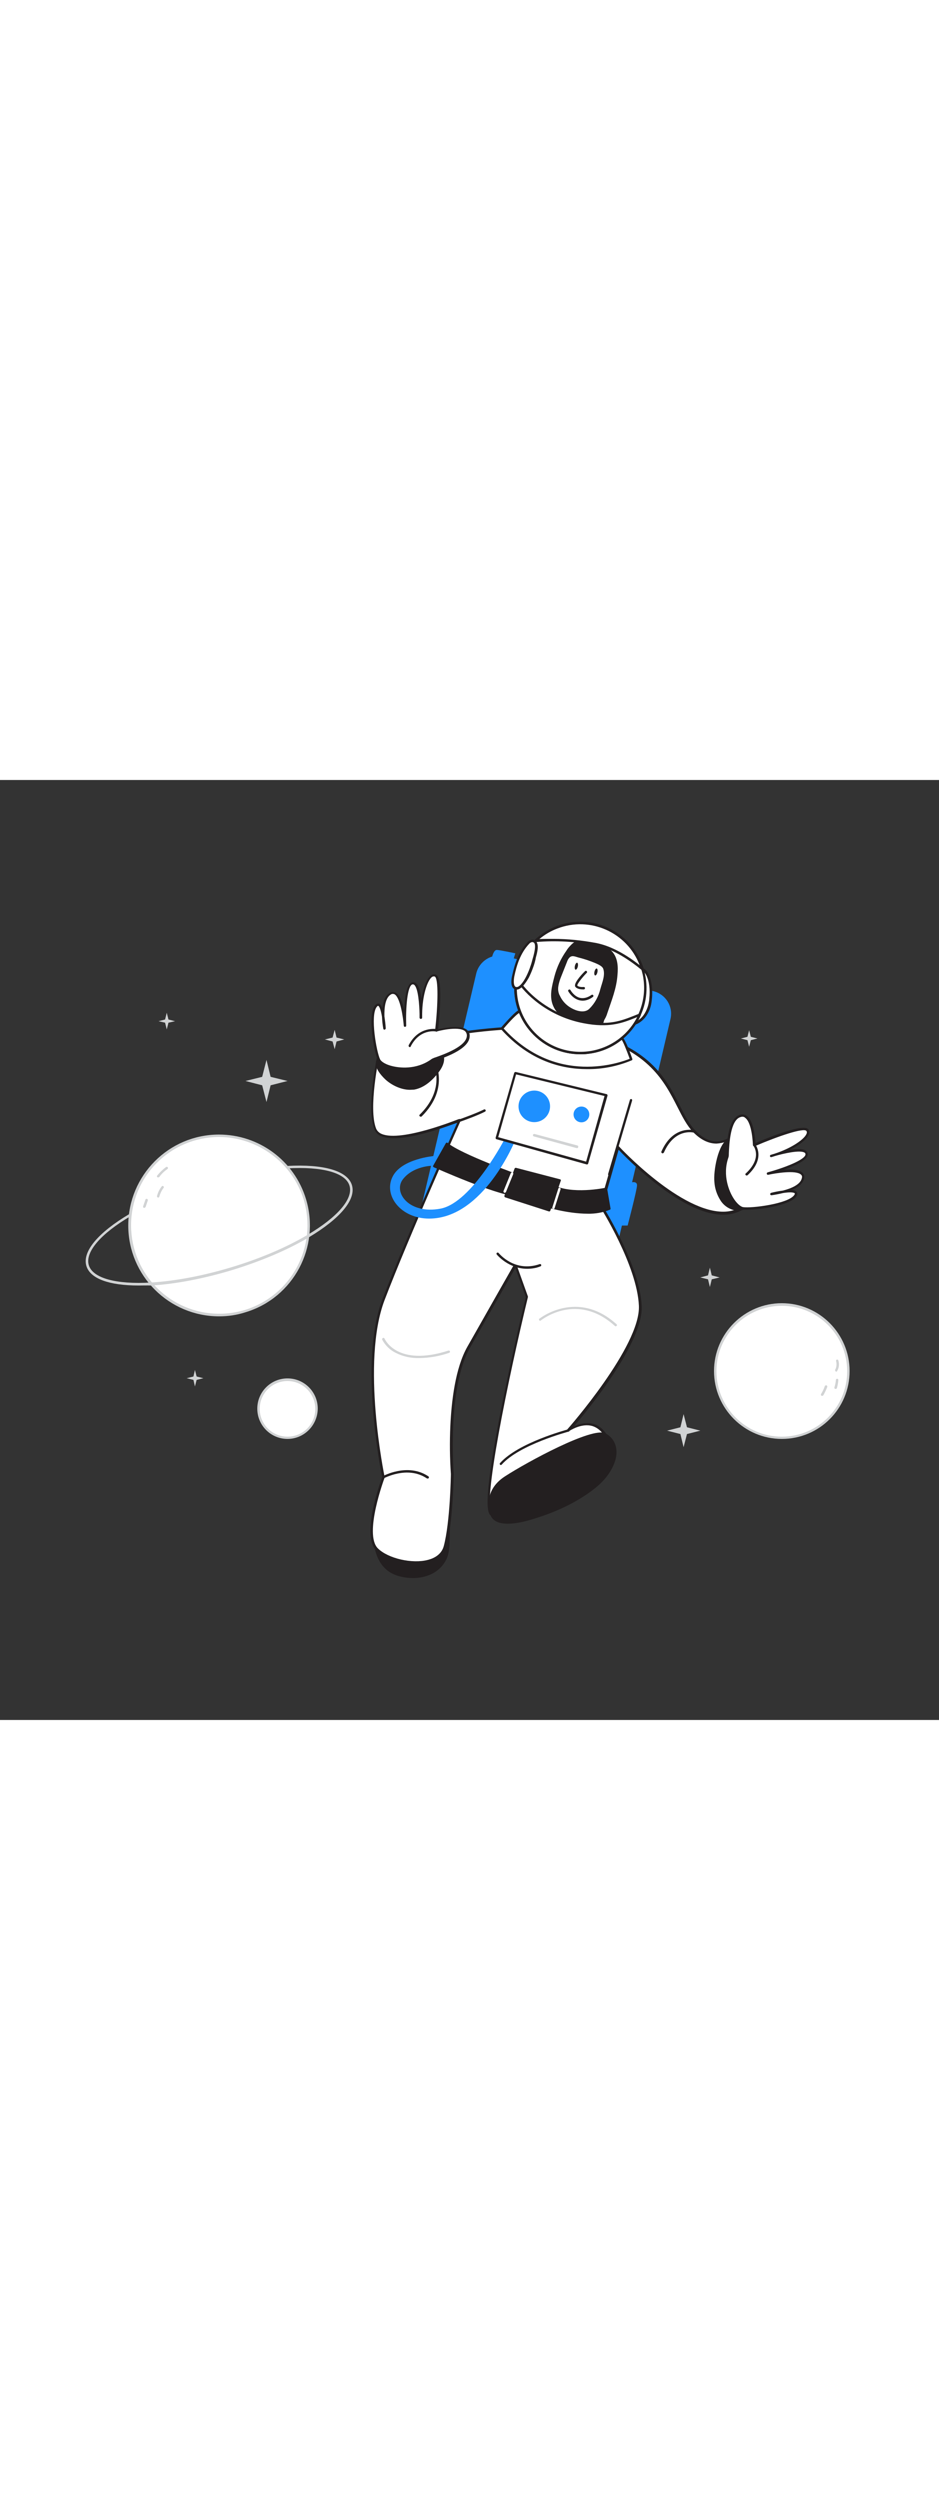 <svg version="1.1" id="Layer_1" xmlns="http://www.w3.org/2000/svg" xmlns:xlink="http://www.w3.org/1999/xlink" x="0px" y="0px" viewBox="0 0 500 500" style="width: 188px;" xml:space="preserve" data-imageid="astronaut-63" imageName="Astronaut" class="illustrations_image">
<rect x="0" y="0" width="500" height="500" fill="#333333" stroke="none"/>
<style type="text/css">
	.st0_astronaut-63{fill:#231F20;}
	.st1_astronaut-63{fill:#68E1FD;}
	.st2_astronaut-63{fill:#FFFFFF;}
	.st3_astronaut-63{fill:#D1D3D4;}
	.st4_astronaut-63{fill:none;}
</style>
<g id="Astronaut_astronaut-63">
	<path class="st0_astronaut-63" d="M200.4,386.7l-0.2,0.4c-1.6,4-1.7,9.1-1.3,13.4c0.9,10.4,3.4,20.2,14.9,22.7c4.8,1.1,9.7,0.9,14.3-0.8&#10;&#9;&#9;c4.6-1.7,8.2-5.4,9.8-10.1c0.6-2.3,0.9-4.6,0.9-7c0.2-5.8,0.2-11.6,0-17.4c0.1-1.7-0.2-3.4-0.8-5c-1.1-2.7-3.9-4.5-6.8-5.1&#10;&#9;&#9;c-2.9-0.5-5.9-0.4-8.8,0.3c-5,0.9-9.9,2.1-14.6,3.8C204.8,382.9,201.8,383.8,200.4,386.7z"/>
	<path class="st0_astronaut-63" d="M220,424.5c-2.1,0-4.2-0.2-6.3-0.7c-12.1-2.6-14.6-13.2-15.4-23.3c-0.5-5.8,0-10.2,1.3-13.7&#10;&#9;&#9;c0.1-0.1,0.1-0.3,0.2-0.4l0,0c1.4-3,4.4-4,7.3-5l0.4-0.1c4.8-1.7,9.7-2.9,14.7-3.8c3-0.7,6-0.7,9-0.2c3.2,0.5,5.9,2.6,7.3,5.5&#10;&#9;&#9;c0.6,1.7,0.9,3.4,0.9,5.2c0.2,5.8,0.2,11.6,0,17.4c0,2.4-0.3,4.8-0.9,7.1c-1.6,4.9-5.4,8.7-10.2,10.5&#10;&#9;&#9;C225.7,424,222.9,424.5,220,424.5z M201,387l-0.2,0.4c-1.3,3.2-1.7,7.5-1.2,13.1c0.9,10.1,3.2,19.7,14.4,22.1&#10;&#9;&#9;c4.6,1.1,9.5,0.9,14-0.8c4.4-1.6,7.9-5.2,9.4-9.7c0.6-2.2,0.9-4.5,0.8-6.8c0.2-5.7,0.1-11.6,0-17.3c0-1.6-0.2-3.2-0.8-4.7&#10;&#9;&#9;c-1.3-2.5-3.6-4.2-6.4-4.7c-2.8-0.4-5.7-0.4-8.5,0.3c-5,0.9-9.9,2.1-14.6,3.7l-0.4,0.1C204.8,383.6,202.2,384.5,201,387L201,387z"/>
	<path class="st1_astronaut-63 targetColor" d="M268.5,93.7l79.3,18.6c6.7,1.6,10.8,8.2,9.2,14.9l-28.6,121.5c-1.6,6.7-8.2,10.8-14.9,9.2l-79.3-18.6&#10;&#9;&#9;c-6.7-1.6-10.8-8.2-9.2-14.9l28.6-121.5C255.2,96.3,261.9,92.1,268.5,93.7z" style="fill: rgb(30, 144, 255);"/>
	<path class="st2_astronaut-63" d="M202.2,143.4c0,0-7,30.6-2.2,42.3s44.8-4.7,44.8-4.7s-27.6,61.7-40.5,95.5s0,94.5,0,94.5s-11.4,30.3-3.5,38.3&#10;&#9;&#9;s32.7,11.4,36.2-1.5s3.9-38.4,3.9-38.4s-3.7-45.6,8.7-67.5c12.4-21.9,24.9-43.8,24.9-43.8l6.1,17c0,0-27.1,111.8-18.6,115.8&#10;&#9;&#9;s69.2-19.8,62.7-37.8s-21.9-7-21.9-7s39.2-44.2,38.3-66.1S320,226.8,320,226.8l9-31.3c0,0,51.2,55.7,72.1,26.9l-9.5-33.8&#10;&#9;&#9;c0,0-9.9,10.9-21.9-1.5s-11.4-40.3-55.2-51.7S202.2,143.4,202.2,143.4z"/>
	<path class="st0_astronaut-63" d="M221.5,417c-7.9,0-16.9-2.9-21.3-7.3c-7.9-7.9,2.2-36,3.3-38.8c-0.8-3.8-12.4-62,0.1-94.7&#10;&#9;&#9;c11.7-30.5,35.6-84.4,39.9-94c-6.4,2.5-30.6,11.4-40.4,7.3c-1.7-0.6-3-1.9-3.7-3.5c-4.8-11.8,1.9-41.4,2.2-42.7&#10;&#9;&#9;c0-0.2,0.2-0.4,0.5-0.5c0.7-0.2,69.3-19.6,112.7-8.2c31.9,8.3,40.5,25.2,47.3,38.8c2.6,5.2,4.9,9.7,8.2,13.1&#10;&#9;&#9;c3.7,3.9,7.6,5.8,11.5,5.7c3.6-0.2,6.9-1.7,9.4-4.2c0.2-0.2,0.4-0.3,0.6-0.2c0.2,0.1,0.4,0.2,0.5,0.5l9.5,33.8c0,0.2,0,0.4-0.1,0.6&#10;&#9;&#9;c-3.4,5.1-9.1,8.2-15.2,8.5c-10.1,0.6-22.9-5.2-38.1-17.2c-6.7-5.3-13.1-11.1-19-17.3l-8.5,29.9c1.9,3,19.9,32.5,20.8,53.3&#10;&#9;&#9;c0.8,19-27.4,53.7-36,63.8c2.7-1.2,6.7-2.3,10.6-1.1s7,4.7,9,10.2c1.7,4.6-0.6,9.8-6.8,15.4c-15.5,14.1-50.3,26.2-56.8,23.2&#10;&#9;&#9;c-1.6-0.7-5.8-2.7,5.8-60.1c5.4-26.9,11.8-53.7,12.5-56.2l-5.6-15.5c-2.8,4.9-13.5,23.7-24.2,42.5c-12.2,21.5-8.6,66.7-8.6,67.1&#10;&#9;&#9;s-0.4,25.8-3.9,38.7c-1.1,4.1-4.3,7-9.2,8.3C226.1,416.8,223.8,417,221.5,417z M244.7,180.3c0.2,0,0.3,0.1,0.5,0.2&#10;&#9;&#9;c0.2,0.2,0.2,0.5,0.1,0.7c-0.3,0.6-27.7,62-40.5,95.4c-12.7,33.2-0.1,93.5,0,94.1c0,0.1,0,0.2,0,0.4c-0.1,0.3-11.2,30-3.6,37.6&#10;&#9;&#9;c5.4,5.4,18.4,8.4,26.8,6.1c3.1-0.8,7.1-2.8,8.3-7.3c3.4-12.7,3.8-38,3.8-38.3c-0.6-8.5-0.7-17-0.3-25.6c0.6-13,2.6-30.8,9.1-42.2&#10;&#9;&#9;c12.4-21.9,24.9-43.8,24.9-43.8c0.2-0.3,0.6-0.4,0.9-0.2c0.1,0.1,0.2,0.2,0.3,0.3l6.1,17c0,0.1,0,0.3,0,0.4&#10;&#9;&#9;c-10.4,43-24.8,112.3-19,115c5.5,2.6,39.6-8.6,55.3-23c5.7-5.2,7.9-9.9,6.4-14c-1.8-5.1-4.6-8.2-8.2-9.4&#10;&#9;&#9;c-6.1-1.9-12.6,2.7-12.7,2.7c-0.3,0.2-0.7,0.2-0.9-0.1s-0.2-0.7,0.1-0.9l0,0c0.4-0.4,39-44.3,38.1-65.7s-20.6-52.6-20.8-52.9&#10;&#9;&#9;c-0.1-0.2-0.1-0.3-0.1-0.5l9-31.3c0.1-0.2,0.2-0.4,0.5-0.5c0.2-0.1,0.5,0,0.6,0.2c0.3,0.4,33.6,36.2,56.9,34.9&#10;&#9;&#9;c5.6-0.3,10.8-3.1,14-7.7l-9.1-32.4c-2.6,2.4-6,3.7-9.6,3.9h-0.2c-4.2,0-8.4-2.1-12.3-6.1c-3.4-3.5-5.8-8.3-8.4-13.4&#10;&#9;&#9;c-6.8-13.3-15.2-29.9-46.5-38.1c-41.4-10.7-106.1,6.7-111.7,8.2c-0.8,3.6-6.5,30.8-2.2,41.5c0.6,1.3,1.7,2.3,3,2.8&#10;&#9;&#9;c10.5,4.4,40.6-7.8,40.9-7.9C244.5,180.4,244.6,180.3,244.7,180.3L244.7,180.3z"/>
	<path class="st0_astronaut-63" d="M381,213.8c0.3,3.3,1.3,6.5,3,9.3c1.8,2.8,4.7,4.7,8,5.2c3.3,0.4,6.6-1.3,8.1-4.3c0.5-1.2,0.7-2.5,0.8-3.8&#10;&#9;&#9;c0.6-6.7-0.3-13.4-2.5-19.7c-0.8-2.4-2-4.6-3.6-6.6C384.6,182.6,380.2,207.1,381,213.8z"/>
	<path class="st0_astronaut-63" d="M392.9,229.1c-0.3,0-0.7,0-1-0.1c-3.5-0.5-6.6-2.6-8.4-5.6c-1.8-2.9-2.9-6.2-3.1-9.6&#10;&#9;&#9;c-0.6-5.4,1.8-20.5,7.6-23.1c2.3-1,4.8-0.1,7.4,2.8c1.7,2,2.9,4.3,3.7,6.8c2.2,6.4,3.1,13.2,2.5,19.9c-0.1,1.4-0.4,2.7-0.9,4&#10;&#9;&#9;C399.3,227.3,396.2,229.1,392.9,229.1z M389.8,191.7c-0.4,0-0.9,0.1-1.3,0.3c-5,2.2-7.4,16.6-6.8,21.8l0,0c0.2,3.2,1.2,6.3,2.9,9&#10;&#9;&#9;c1.7,2.7,4.4,4.5,7.5,5c3.1,0.4,6.1-1.2,7.5-3.9c0.4-1.1,0.7-2.3,0.8-3.6c0.6-6.6-0.3-13.2-2.5-19.4c-0.7-2.3-1.9-4.5-3.4-6.4&#10;&#9;&#9;C392.7,192.6,391.2,191.7,389.8,191.7L389.8,191.7z"/>
	<path class="st0_astronaut-63" d="M220.4,164c5.1-0.8,9.3-4.5,12.4-8.6c1.5-2,2.9-4.4,3-6.9c0-3.4-2.2-6.3-5.4-7.3c-2.2-0.6-4.6-0.1-6.8,0.3&#10;&#9;&#9;c-6.4,1.3-13.4,1.9-19.4,4.7c-6.4,3-2.7,8.7,1.4,12.5C209.3,162.2,215.1,164.8,220.4,164z"/>
	<path class="st0_astronaut-63" d="M218.3,164.8c-5,0-10.1-2.7-13.2-5.6c-2.5-2.4-5.5-6-4.9-9.3c0.3-1.8,1.6-3.2,3.8-4.3c4.5-2.1,9.4-3,14.3-3.8&#10;&#9;&#9;c1.7-0.3,3.5-0.6,5.2-1c2.2-0.5,4.7-1,7.1-0.3c3.5,1,6,4.3,5.9,8c-0.1,2.9-1.7,5.4-3.2,7.3c-2.7,3.5-7.1,7.9-12.8,8.9l0,0&#10;&#9;&#9;C219.8,164.7,219.1,164.8,218.3,164.8z M220.3,164L220.3,164z M228.1,141.5c-1.5,0.1-3,0.3-4.4,0.6c-1.7,0.4-3.5,0.7-5.3,1&#10;&#9;&#9;c-4.7,0.8-9.6,1.6-13.9,3.7c-1.8,0.9-2.8,1.9-3,3.3c-0.5,2.9,2.6,6.3,4.5,8.1c3.3,3.2,9,6,14.2,5.1l0,0c5.4-0.9,9.5-5,12-8.4&#10;&#9;&#9;c1.3-1.7,2.8-4,2.9-6.5c0-3.1-2-5.8-4.9-6.6C229.5,141.6,228.8,141.5,228.1,141.5L228.1,141.5z"/>
	<path class="st2_astronaut-63" d="M230.5,148.9c0.9-0.7,18.9-5.5,18.9-12.9s-16.9-2.7-16.9-2.7s3.2-28.1-0.7-29.3s-7.7,10.7-7.5,22.5&#10;&#9;&#9;c0,0,0.2-19.2-4.5-18.4s-4,22.7-4,22.7s-1.5-20.4-7.7-17.2s-3.2,18.6-3.2,18.6s-1-16.7-4.7-11.9s-0.2,24.6,1.7,28.6&#10;&#9;&#9;S219.1,157.4,230.5,148.9z"/>
	<path class="st0_astronaut-63" d="M215.5,154.4c-2.2,0-4.3-0.2-6.4-0.7c-3.9-0.9-6.9-2.6-7.8-4.4c-2.1-4.2-5.7-24.2-1.7-29.3&#10;&#9;&#9;c0.9-1.1,1.7-1.2,2.2-1c0.7,0.2,1.3,1.1,1.8,2.3c0.4-3.5,1.5-6.8,4.1-8.1c0.9-0.5,2.1-0.5,3.1,0c2.1,1.2,3.5,5.1,4.4,8.9&#10;&#9;&#9;c0.3-6.5,1.3-14,4.5-14.5c0.7-0.1,1.4,0.1,1.9,0.6c1.5,1.2,2.3,4.6,2.8,8c1-5.8,2.8-10.6,5-12.2c0.7-0.6,1.7-0.8,2.6-0.5&#10;&#9;&#9;c4,1.2,2.1,21.5,1.3,29.1c2.9-0.7,11.6-2.5,15.2,0.2c1.1,0.8,1.7,2.1,1.6,3.4c0,6.6-12.2,11-17.4,12.8c-0.8,0.3-1.6,0.6-1.7,0.6&#10;&#9;&#9;C226.4,152.7,221,154.4,215.5,154.4z M201.4,120.1c-0.2,0-0.5,0.2-0.8,0.6c-3.6,4.5-0.1,24.1,1.8,27.9c0.6,1.2,2.9,2.8,6.9,3.7&#10;&#9;&#9;c2.7,0.6,12.2,2.3,20.7-4l0,0c0.6-0.3,1.3-0.6,2-0.8c4.5-1.6,16.6-5.9,16.6-11.6c0-0.9-0.4-1.8-1.1-2.4c-3.7-2.8-14.9,0.2-15,0.3&#10;&#9;&#9;c-0.4,0.1-0.7-0.1-0.8-0.5c0-0.1,0-0.2,0-0.2c1.5-13.2,1.9-28-0.3-28.6c-0.5-0.1-1,0-1.4,0.3c-2.5,1.9-5.1,10-5.2,19.5&#10;&#9;&#9;c0,1,0,1.8,0,2.1c0,0.4-0.3,0.7-0.7,0.7l0,0c-0.4,0-0.7-0.3-0.7-0.7c0-0.6,0-1.3,0-1.9c-0.1-4.9-0.7-13.7-2.8-15.5&#10;&#9;&#9;c-0.2-0.2-0.5-0.3-0.9-0.3c-2.9,0.5-3.7,13.2-3.4,22c0,0.4-0.3,0.6-0.7,0.6c-0.3,0-0.6-0.2-0.6-0.6c-0.3-4-1.8-14.9-4.9-16.7&#10;&#9;&#9;c-0.6-0.3-1.3-0.3-1.8,0c-3.2,1.7-3.7,7.2-3.6,11.7c0.3,2.1,0.6,4.2,0.7,6.4c0,0.3-0.2,0.6-0.6,0.7c-0.3,0.1-0.7-0.2-0.7-0.5&#10;&#9;&#9;c-0.4-2.1-0.6-4.2-0.7-6.3c-0.5-3.2-1.3-5.7-2.1-5.9L201.4,120.1z"/>
	<path class="st2_astronaut-63" d="M387.3,200.5c0.4-1.1-0.3-19.7,6.9-21.8s7.5,15.3,7.5,15.3s25.9-11.3,28.3-7.8s-8,10.5-19.4,13.7&#10;&#9;&#9;c0,0,18.3-5.8,18.9-1.1s-20.6,10.4-20.6,10.4s19.9-4.5,18.7,2.4s-16.9,8.5-16.9,8.5s16.2-3.9,12.8,1s-23.5,7.4-27.9,6.7&#10;&#9;&#9;S382.5,213.9,387.3,200.5z"/>
	<path class="st0_astronaut-63" d="M397.9,228.6c-0.8,0-1.6,0-2.4-0.1c-2-0.3-4.5-2.7-6.5-6.1c-1.5-2.5-6-11.6-2.3-22.1c0-0.2,0.1-1,0.1-1.8&#10;&#9;&#9;c0.2-5.5,0.9-18.5,7.2-20.4c1.3-0.4,2.7-0.2,3.7,0.6c3.6,2.6,4.4,11.5,4.6,14.4c7-3,25.9-10.7,28.2-7.2c0.5,0.8,0.6,1.8,0.2,2.6&#10;&#9;&#9;c-0.9,2.5-4.9,5.7-10.2,8.3c3.5-0.6,6.9-0.8,8.5,0.3c0.6,0.4,1,1,1.1,1.7c0.4,3.2-6.5,6.3-12.6,8.5c3.9-0.3,8-0.1,9.8,1.6&#10;&#9;&#9;c0.8,0.8,1.1,1.9,0.9,2.9c-0.5,2.9-3.4,5-6.6,6.3c1,0,2,0.3,2.7,1.1c0.3,0.4,0.5,1.2-0.3,2.4C420.8,226.2,404.8,228.6,397.9,228.6z&#10;&#9;&#9; M395.3,179.1c-0.3,0-0.7,0.1-1,0.2c-5.4,1.6-6,14.4-6.2,19.2c0,0.7,0,1.5-0.2,2.2l0,0c-3.5,9.9,0.8,18.6,2.2,21&#10;&#9;&#9;c2,3.5,4.3,5.3,5.6,5.5c4.2,0.7,23.9-1.7,27.2-6.4c0.3-0.4,0.4-0.8,0.3-0.9c-0.5-0.7-3.1-0.7-6.2-0.2c-2.1,0.5-4.1,0.9-6.2,1.2&#10;&#9;&#9;c-0.4,0-0.7-0.3-0.7-0.6c0-0.3,0.2-0.6,0.5-0.7c1.2-0.3,3.7-0.9,6.3-1.2c4.3-1.1,9.5-3.2,10.1-6.8c0.2-0.6,0-1.3-0.5-1.7&#10;&#9;&#9;c-2.6-2.5-13.4-0.8-17.4,0.1c-0.4,0.1-0.7-0.1-0.8-0.5c-0.1-0.3,0.1-0.7,0.5-0.8c8.5-2.3,20.4-6.8,20.1-9.7c0-0.3-0.2-0.6-0.5-0.8&#10;&#9;&#9;c-2.4-1.5-10.9,0.4-15.7,1.8c-0.6,0.2-1.2,0.4-1.9,0.6c-0.4,0.1-0.7-0.1-0.8-0.4c-0.1-0.4,0.1-0.7,0.4-0.8l0,0c0.3-0.1,1-0.3,2-0.6&#10;&#9;&#9;c9-2.9,16-7.7,17.1-10.7c0.2-0.5,0.2-1-0.1-1.4c-1.3-1.9-15.2,2.8-27.5,8.1c-0.2,0.1-0.4,0.1-0.6,0c-0.2-0.1-0.4-0.4-0.4-0.7&#10;&#9;&#9;c0-0.1-0.3-11.6-4.1-14.4C396.4,179.3,395.9,179.1,395.3,179.1z M387.3,200.5L387.3,200.5z M387.3,200.5L387.3,200.5z"/>
	<path class="st0_astronaut-63" d="M322.7,217.5c0,0-18.3,4.1-28.9-1.8l-3.7,10.6c0,0,22.8,7.1,34.5,1.7L322.7,217.5z"/>
	<path class="st0_astronaut-63" d="M312.9,230.7c-10.9,0-22.4-3.6-23.1-3.8c-0.2,0-0.3-0.2-0.4-0.3c-0.1-0.2-0.1-0.4,0-0.5l3.7-10.6&#10;&#9;&#9;c0.1-0.3,0.5-0.5,0.8-0.4c0,0,0.1,0,0.1,0c10.2,5.7,28.3,1.8,28.5,1.8c0.2,0,0.4,0,0.5,0.1c0.2,0.1,0.3,0.3,0.3,0.4l1.8,10.5&#10;&#9;&#9;c0.1,0.3-0.1,0.6-0.4,0.7C321,230.1,317,230.8,312.9,230.7z M290.8,225.9c3.7,1.1,22.5,6.1,32.9,1.7l-1.6-9.3&#10;&#9;&#9;c-3.4,0.7-18.3,3.2-28-1.7L290.8,225.9z"/>
	<path class="st0_astronaut-63" d="M276.8,210.8c0,0-31.3-11.2-38.8-17.3l-6.7,11.9c0,0,32.6,14.6,42.5,15.2L276.8,210.8z"/>
	<path class="st0_astronaut-63" d="M273.8,221.2L273.8,221.2c-9.9-0.6-41.4-14.6-42.8-15.2c-0.2-0.1-0.3-0.2-0.4-0.4c-0.1-0.2,0-0.4,0.1-0.5&#10;&#9;&#9;l6.7-11.9c0.1-0.2,0.3-0.3,0.4-0.3c0.2,0,0.4,0,0.5,0.1c7.3,6.1,38.3,17.1,38.6,17.2c0.3,0.1,0.5,0.5,0.4,0.8l-3,9.7&#10;&#9;&#9;C274.3,221,274.1,221.2,273.8,221.2z M232.2,205.1c4.6,2,31.7,13.9,41.1,14.8l2.6-8.6c-4.4-1.6-29.9-10.9-37.8-16.8L232.2,205.1z"/>
	<path class="st0_astronaut-63" d="M204.1,371.6c-0.2,0-0.5-0.1-0.6-0.3c-0.2-0.3-0.1-0.7,0.2-0.9c0.1-0.1,13.4-7.4,24.4,0&#10;&#9;&#9;c0.3,0.2,0.4,0.6,0.2,0.9c-0.2,0.3-0.6,0.4-0.9,0.2c0,0,0,0-0.1,0c-10.4-7-22.9,0-23.1,0C204.4,371.5,204.3,371.6,204.1,371.6z"/>
	<path class="st0_astronaut-63" d="M266.7,364.4c-0.2,0-0.3-0.1-0.4-0.2c-0.3-0.2-0.3-0.7,0-0.9c9.7-10.8,35.2-17.6,36.2-17.9&#10;&#9;&#9;c0.3-0.1,0.7,0.1,0.8,0.4c0.1,0.3-0.1,0.7-0.4,0.8c0,0-0.1,0-0.1,0c-0.3,0.1-26.1,6.9-35.6,17.5C267,364.3,266.9,364.4,266.7,364.4&#10;&#9;&#9;z"/>
	<path class="st0_astronaut-63" d="M261.8,390.9c0,0-4.8-11.9,7.5-19.9s46.2-26.2,52.8-22.8c5.5,2.8,6.7,8.8,4.8,14.3s-5.6,10-10,13.6&#10;&#9;&#9;c-8.8,7.2-20.2,12.5-31,15.9C280.8,393.5,264.9,398.3,261.8,390.9z"/>
	<path class="st0_astronaut-63" d="M270.4,395.6c-4.9,0-8-1.5-9.2-4.5l0,0c-0.2-0.5-4.9-12.6,7.7-20.7c11.9-7.7,46.4-26.4,53.4-22.9&#10;&#9;&#9;c5.3,2.7,7.3,8.6,5.1,15.1c-1.7,5-5.2,9.8-10.3,13.9c-8,6.5-19.1,12.2-31.3,16C279.5,394.6,274.4,395.6,270.4,395.6z M262.5,390.6&#10;&#9;&#9;c1.3,3.2,6.4,5.9,23.1,0.7c12-3.7,23-9.3,30.8-15.8c4.5-3.4,7.9-8.1,9.8-13.3c2-5.8,0.2-11.1-4.5-13.5&#10;&#9;&#9;c-5.8-2.9-37.4,13.3-52.1,22.8C258,379,262.2,390.1,262.5,390.6L262.5,390.6z"/>
	<path class="st2_astronaut-63" d="M267.3,132.2c0,0,9-10.4,9.5-9.1s53.1,15.2,54.1,14.4s5.2,11.1,5.2,11.1S298.2,166.4,267.3,132.2z"/>
	<path class="st0_astronaut-63" d="M312.5,153.8c-13.4,0-30.5-4.3-45.7-21.2c-0.2-0.3-0.2-0.6,0-0.9c5.6-6.4,8.9-9.6,10-9.4&#10;&#9;&#9;c0.2,0,0.4,0.2,0.5,0.3c2.8,1.7,49.6,14.2,53.3,14.2l0,0c0.2-0.1,0.4-0.1,0.6-0.1c1.3,0.4,3.7,6.5,5.5,11.6c0.1,0.3,0,0.7-0.3,0.8&#10;&#9;&#9;C328.8,152.3,320.7,153.9,312.5,153.8z M268.2,132.2c28.1,30.7,62.3,18,67.1,16.1c-1.6-4.4-3.5-9.2-4.3-10.1&#10;&#9;&#9;c-0.7,0.1-2.9-0.2-11-2.2c-0.4-0.1-38.9-9.7-43.3-12.2C275.5,124.2,271.6,128.2,268.2,132.2L268.2,132.2z M276.2,123.4&#10;&#9;&#9;c0.1,0.1,0.2,0.2,0.3,0.3C276.4,123.6,276.2,123.5,276.2,123.4L276.2,123.4z"/>
	<path class="st0_astronaut-63" d="M224,179.1c-0.2,0-0.3-0.1-0.5-0.2c-0.3-0.3-0.3-0.7,0-0.9c6.2-6.1,9.2-12.9,8.9-19.9c-0.1-3.1-1-6.1-2.4-8.8&#10;&#9;&#9;c-0.2-0.3-0.1-0.7,0.2-0.9c0,0,0,0,0,0c0.3-0.2,0.7-0.1,0.9,0.2c0,0,0,0,0,0c0.1,0.1,9,15-6.6,30.4&#10;&#9;&#9;C224.3,179.1,224.2,179.1,224,179.1z"/>
	<path class="st2_astronaut-63" d="M232.5,133.3c0,0-9.1-1.9-14.3,8.2"/>
	<path class="st0_astronaut-63" d="M218.2,142.1c-0.1,0-0.2,0-0.3-0.1c-0.3-0.2-0.4-0.6-0.3-0.9c5.4-10.4,14.9-8.6,15-8.6&#10;&#9;&#9;c0.4,0.1,0.6,0.4,0.5,0.8c-0.1,0.4-0.4,0.6-0.8,0.5c-0.4-0.1-8.7-1.6-13.6,7.9C218.7,142,218.4,142.1,218.2,142.1z"/>
	<path class="st2_astronaut-63" d="M401.7,194c0,0,5.6,6.8-4.1,15.7"/>
	<path class="st0_astronaut-63" d="M397.6,210.4c-0.2,0-0.4-0.1-0.5-0.2c-0.3-0.3-0.3-0.7,0-0.9c0,0,0,0,0,0c9.1-8.4,4.1-14.7,4-14.8&#10;&#9;&#9;c-0.2-0.3-0.1-0.7,0.2-0.9c0.3-0.2,0.6-0.1,0.8,0.1c0.1,0.1,5.9,7.4-4.1,16.6C397.9,210.3,397.7,210.4,397.6,210.4z"/>
	<polygon class="st0_astronaut-63" points="297.9,213.2 274.6,207 269.2,221.4 292.5,228.8 &#9;"/>
	<path class="st0_astronaut-63" d="M292.5,229.5c-0.1,0-0.1,0-0.2,0L269,222c-0.3-0.1-0.5-0.5-0.4-0.8c0,0,0,0,0-0.1l5.4-14.4&#10;&#9;&#9;c0.1-0.3,0.5-0.5,0.8-0.4l23.4,6.1c0.2,0,0.3,0.2,0.4,0.3c0.1,0.2,0.1,0.4,0,0.5l-5.5,15.7C293,229.3,292.8,229.5,292.5,229.5z&#10;&#9;&#9; M270,221l22,7.1l5-14.4l-22-5.9L270,221z"/>
	<path class="st2_astronaut-63" d="M265.1,252c0,0,8.7,11,22.6,6.1"/>
	<path class="st0_astronaut-63" d="M280.7,260c-10,0-16.1-7.5-16.2-7.6c-0.2-0.3-0.2-0.7,0.1-0.9c0,0,0,0,0,0c0.3-0.2,0.7-0.2,0.9,0.1&#10;&#9;&#9;c0,0,0,0,0,0c0.4,0.4,8.6,10.5,21.9,5.9c0.3-0.1,0.7,0.1,0.8,0.4c0.1,0.3-0.1,0.7-0.4,0.8C285.6,259.6,283.2,260,280.7,260z"/>
	<path class="st3_astronaut-63" d="M223.3,307.5c-4.4,0.1-8.7-0.8-12.6-2.8c-3.1-1.5-5.6-4-7.2-7c-0.1-0.3,0-0.7,0.4-0.9s0.7,0,0.9,0.4&#10;&#9;&#9;c0.3,0.6,6.9,15,34,6.3c0.3-0.1,0.7,0.1,0.8,0.4c0.1,0.3-0.1,0.7-0.4,0.8C234,306.5,228.7,307.4,223.3,307.5z"/>
	<path class="st3_astronaut-63" d="M327.8,290.6c-0.2,0-0.3-0.1-0.4-0.2c-19.9-18-38.5-3.6-39.3-3c-0.2,0.3-0.7,0.3-0.9,0.1s-0.3-0.7-0.1-0.9&#10;&#9;&#9;c0.1-0.1,0.1-0.1,0.2-0.1c0.2-0.2,20.2-15.8,41,3c0.3,0.2,0.3,0.7,0,0.9C328.2,290.5,328,290.5,327.8,290.6L327.8,290.6z"/>
	<path class="st2_astronaut-63" d="M369.7,187c0,0-10.7-3-16.9,10.9"/>
	<path class="st0_astronaut-63" d="M352.8,198.6c-0.1,0-0.2,0-0.3-0.1c-0.3-0.2-0.5-0.5-0.3-0.9c6.3-14.3,17.6-11.3,17.7-11.3&#10;&#9;&#9;c0.4,0.1,0.6,0.5,0.5,0.8c-0.1,0.3-0.5,0.6-0.8,0.5c-0.4-0.1-10.3-2.6-16.1,10.6C353.3,198.4,353.1,198.6,352.8,198.6z"/>
	<path class="st2_astronaut-63" d="M232.5,185.3c0,0,18.1-5.8,25.6-9.5"/>
	<path class="st0_astronaut-63" d="M232.5,186c-0.3,0-0.5-0.2-0.6-0.5c-0.1-0.3,0.1-0.7,0.4-0.8c0.2-0.1,18.2-5.8,25.5-9.5&#10;&#9;&#9;c0.3-0.1,0.7,0.1,0.8,0.4c0.1,0.3,0,0.6-0.3,0.8c-7.4,3.8-25,9.3-25.7,9.6C232.6,186,232.6,186,232.5,186z"/>
	<line class="st4_astronaut-63" x1="324.5" y1="209.7" x2="336" y2="170.3"/>
	<path class="st0_astronaut-63" d="M324.5,210.4c-0.1,0-0.1,0-0.2,0c-0.4-0.1-0.6-0.5-0.5-0.8c0,0,0,0,0,0l11.6-39.4c0.1-0.4,0.5-0.6,0.8-0.5&#10;&#9;&#9;c0,0,0,0,0,0c0.3,0.1,0.5,0.5,0.4,0.8c0,0,0,0,0,0l-11.6,39.4C325,210.2,324.8,210.4,324.5,210.4z"/>
	<path class="st2_astronaut-63" d="M346.5,116.6c-0.1,0.6-0.1,1.1-0.2,1.6c-0.4,2.7-1.4,5.2-3,7.4c-1.5,2-4.7,4.6-7.5,4c-2.4-0.5-2.9-3.4-3.4-5.4&#10;&#9;&#9;c-1.6-7.3-0.1-14.9,4.3-20.9c2.4-3.4,6-4.2,8.1,0C346.7,107,347,112.3,346.5,116.6z"/>
	<path class="st0_astronaut-63" d="M336.6,130.4c-0.3,0-0.7,0-1-0.1c-2.6-0.6-3.3-3.3-3.8-5.4l-0.1-0.5c-1.7-7.4-0.1-15.2,4.4-21.4&#10;&#9;&#9;c1.5-2.1,3.4-3.3,5.2-3.1c1.1,0.1,2.7,0.7,4,3.2c1.7,3.4,2.4,8.6,1.8,13.7l0,0c-0.1,0.6-0.1,1.1-0.2,1.6c-0.4,2.8-1.5,5.4-3.2,7.7&#10;&#9;&#9;C342.6,127.6,339.6,130.4,336.6,130.4z M341.1,101.2c-1.3,0-2.7,0.9-3.9,2.6c-4.3,5.8-5.9,13.3-4.3,20.3l0.1,0.5&#10;&#9;&#9;c0.5,1.9,1,4,2.8,4.4c2.5,0.5,5.5-2,6.8-3.8c1.5-2.1,2.5-4.6,2.9-7.1c0.1-0.5,0.2-1,0.2-1.6l0,0c0.6-4.9,0-9.7-1.7-12.9&#10;&#9;&#9;c-0.8-1.5-1.8-2.3-2.9-2.4L341.1,101.2z M346.5,116.6L346.5,116.6z"/>
	<path class="st2_astronaut-63" d="M340.5,124.9c-7.8,17.4-28.3,25.1-45.7,17.3c-17.4-7.8-25.1-28.3-17.3-45.7c7.8-17.4,28.3-25.1,45.7-17.3&#10;&#9;&#9;c9,4.1,15.9,11.8,18.8,21.3c0.6,2,1,4,1.3,6C344.1,112.8,343.2,119.1,340.5,124.9z"/>
	<path class="st0_astronaut-63" d="M309,145.9c-19.5,0-35.2-15.8-35.2-35.3s15.8-35.2,35.3-35.2c15.4,0,29,10.1,33.6,24.8c0.6,2,1,4.1,1.3,6.2&#10;&#9;&#9;c2.4,19.3-11.4,36.9-30.7,39.2C311.9,145.9,310.4,145.9,309,145.9L309,145.9z M309.1,76.8c-1.4,0-2.8,0.1-4.1,0.2&#10;&#9;&#9;c-7.2,0.9-13.9,4-19.1,8.9c-7.9,7.4-11.8,18.1-10.5,28.8c2.3,18.6,19.2,31.8,37.8,29.5c11.8-1.4,21.9-8.9,26.8-19.8l0,0&#10;&#9;&#9;c2.5-5.6,3.5-11.9,2.7-18c-0.2-2-0.7-4-1.3-5.9C337,86.5,323.9,76.8,309.1,76.8z"/>
	<path class="st2_astronaut-63" d="M300.2,119.3l-4.7,12.4c0,0,1.3,9,9.9,9.4c5.2,0.2,10.1-2,13.5-5.9l6.9-23.1c0,0-4.9-5,0.8-17.6&#10;&#9;&#9;c0,0-12.3,1.6-23.6-3.5c0,0-5.8,13.4-6.8,20S300.2,119.3,300.2,119.3z"/>
	<path class="st0_astronaut-63" d="M306.2,141.8c-0.3,0-0.6,0-0.9,0c-9-0.5-10.5-9.9-10.5-10c0-0.1,0-0.2,0-0.3l4.5-11.8&#10;&#9;&#9;c-1.4-0.8-4.6-3.2-3.8-8.8c1-6.6,6.6-19.6,6.8-20.2c0.1-0.2,0.2-0.3,0.4-0.4c0.2-0.1,0.4-0.1,0.5,0c11,5,23.1,3.5,23.2,3.5&#10;&#9;&#9;c0.2,0,0.5,0.1,0.6,0.3c0.2,0.2,0.2,0.5,0.1,0.7c-5.4,12-1,16.8-1,16.9c0.2,0.2,0.2,0.4,0.2,0.7l-6.9,23.1c0,0.1-0.1,0.2-0.1,0.2&#10;&#9;&#9;C316,139.5,311.2,141.7,306.2,141.8z M296.2,131.8c0.2,1.2,1.9,8.3,9.2,8.6c4.9,0.2,9.6-1.9,12.9-5.5l6.8-22.6c-1-1.3-4-6.4,0.5-17&#10;&#9;&#9;c-3.3,0.3-12.9,0.6-22.2-3.4c-1.1,2.7-5.6,13.5-6.4,19.2c-0.9,6,3.4,7.5,3.5,7.6c0.2,0.1,0.3,0.2,0.4,0.4c0.1,0.2,0.1,0.4,0,0.5&#10;&#9;&#9;L296.2,131.8z"/>
	<path class="st2_astronaut-63" d="M311.9,102.1c0,0-5.9,6-5,7.4s4,1.2,4,1.2"/>
	<path class="st0_astronaut-63" d="M310.4,111.4c-1,0-3.3-0.2-4.1-1.5c-0.9-1.6,2.8-5.9,5.2-8.2c0.3-0.3,0.7-0.3,0.9,0c0.3,0.3,0.3,0.7,0,0.9&#10;&#9;&#9;c-2.8,2.9-5.1,6-5,6.7c0.5,0.8,2.5,0.9,3.4,0.8c0.4,0,0.7,0.2,0.7,0.6c0,0,0,0,0,0c0,0.4-0.3,0.7-0.6,0.7L310.4,111.4z"/>
	<path class="st0_astronaut-63" d="M310.2,117.4c-0.5,0-1.1-0.1-1.6-0.2c-3.8-0.9-5.9-4.6-6-4.8c-0.2-0.3-0.1-0.7,0.3-0.9&#10;&#9;&#9;c0.3-0.2,0.7-0.1,0.9,0.3l0,0c0,0,1.9,3.4,5.1,4.1c1.9,0.4,4-0.1,6.1-1.6c0.3-0.2,0.7-0.1,0.9,0.2c0.2,0.3,0.1,0.7-0.2,0.9l0,0&#10;&#9;&#9;C314.1,116.6,312.2,117.4,310.2,117.4z"/>
	
		<ellipse transform="matrix(0.221 -0.975 0.975 0.221 147.632 389.022)" class="st0_astronaut-63" cx="317.4" cy="102.1" rx="1.9" ry="0.8"/>
	<ellipse transform="matrix(0.221 -0.975 0.975 0.221 142.529 376.495)" class="st0_astronaut-63" cx="307" cy="99" rx="1.9" ry="0.8"/>
	<path class="st0_astronaut-63" d="M328.8,103.7c0.4-4.4,0.2-9.2-3-12.6c-4.2-4.5-13.9-8.5-19.7-5c-0.7,0.4-1.3,0.9-1.9,1.5c-1,1-1.9,2-2.6,3.2&#10;&#9;&#9;c-2.9,4.1-5,8.6-6.3,13.4c-1.4,5.4-3.1,11.2-0.5,16.5c1.6,3.4,4.6,5.5,8,6.8c1.6,0.6,3.2,0.7,4.8,1.2c2.2,0.7,4.1,1.8,6.5,2.1&#10;&#9;&#9;c2.8,0.4,5,0.3,6.9-2.1c1.1-1.4,1.9-3,2.4-4.7C325.6,117.4,328.3,110.9,328.8,103.7z M297.2,111.6c-0.1-2.6,0.8-5.1,1.8-7.5&#10;&#9;&#9;l2.9-7.3c0.3-0.9,0.7-1.7,1.4-2.4c1.4-1.4,3.3-0.3,5,0.1c2.8,0.7,5.5,1.6,8.2,2.7c1.4,0.6,4.1,1.6,4.7,3.2&#10;&#9;&#9;c1.2,3.4-0.6,7.4-1.5,10.7c-1,4.1-3,7.8-6,10.7c-2.6,2.4-7,1-9.7-0.6c-2.6-1.5-4.7-3.8-5.9-6.5&#10;&#9;&#9;C297.5,113.7,297.3,112.6,297.2,111.6z"/>
	<path class="st2_astronaut-63" d="M340.5,124.9c-7.8,17.4-28.2,25.2-45.6,17.4c-14.4-6.4-22.6-21.8-20-37.3c2,4.7,14.3,19.6,35.9,23.8&#10;&#9;&#9;C326,131.7,332.7,127.8,340.5,124.9z"/>
	<path class="st0_astronaut-63" d="M309,145.9c-19.4,0-35.2-15.8-35.2-35.2c0-1.9,0.2-3.9,0.5-5.8c0-0.3,0.3-0.5,0.6-0.5c0.3,0,0.6,0.1,0.7,0.4&#10;&#9;&#9;c2.1,4.8,14.3,19.3,35.4,23.4c13.2,2.5,19.7-0.1,26.6-2.8c0.9-0.4,1.8-0.7,2.8-1.1c0.2-0.1,0.5,0,0.7,0.2c0.2,0.2,0.2,0.5,0.1,0.7&#10;&#9;&#9;C335.5,137.8,322.9,146,309,145.9z M275.4,107.1c-2,18.6,11.4,35.3,30,37.3c14,1.5,27.5-5.8,33.9-18.3l-1.2,0.5&#10;&#9;&#9;c-6.8,2.7-13.8,5.4-27.3,2.8C291.3,125.7,279.1,113.2,275.4,107.1L275.4,107.1z"/>
	<path class="st2_astronaut-63" d="M342,100.5c-6.3-5.2-15.3-11.3-24.7-13.1c-10.5-2.1-21.3-2.7-32-1.8c13.9-13.1,35.8-12.4,48.9,1.6&#10;&#9;&#9;C337.8,90.9,340.5,95.5,342,100.5L342,100.5z"/>
	<path class="st0_astronaut-63" d="M342,101.2c-0.2,0-0.3-0.1-0.4-0.2c-6-4.9-15-11.2-24.4-13c-10.5-2.1-21.2-2.7-31.8-1.8&#10;&#9;&#9;c-0.3,0-0.5-0.1-0.7-0.4c-0.1-0.3-0.1-0.6,0.1-0.8c14.2-13.3,36.5-12.6,49.8,1.5c3.7,3.9,6.4,8.6,8,13.7c0.1,0.3,0,0.6-0.3,0.7&#10;&#9;&#9;C342.3,101.1,342.2,101.1,342,101.2z M294.6,84.5c7.7,0,15.3,0.8,22.8,2.2c8.8,1.7,17.2,7.1,23.2,11.8&#10;&#9;&#9;c-6.7-17.5-26.3-26.2-43.8-19.5c-3.5,1.3-6.7,3.2-9.6,5.6C289.7,84.5,292.2,84.5,294.6,84.5z"/>
	<path class="st2_astronaut-63" d="M283.2,99.3c0.5-1.4,0.9-2.8,1.2-4.2c0.5-2.1,2.1-6.9,0.5-8.8c-1.1-1.3-2.5-0.7-3.5,0.4&#10;&#9;&#9;c-4.6,4.9-6.7,11.1-8.1,17.6c-0.3,1.6-0.9,5.8,1.2,6.5c2.6,0.8,5.4-4.2,6.3-5.9C281.7,103.1,282.5,101.2,283.2,99.3z"/>
	<path class="st0_astronaut-63" d="M275.1,111.5c-0.3,0-0.5,0-0.8-0.1c-2.8-0.9-2-5.8-1.6-7.3c1.3-5.9,3.2-12.6,8.3-17.9c0.7-0.8,1.6-1.2,2.6-1.3&#10;&#9;&#9;c0.7,0,1.4,0.4,1.9,1c1.6,1.9,0.6,5.8-0.1,8.3c-0.1,0.4-0.2,0.7-0.2,1c-0.3,1.4-0.7,2.8-1.2,4.2c-0.7,2-1.5,3.9-2.4,5.7&#10;&#9;&#9;C280.4,107.2,277.8,111.5,275.1,111.5z M283.4,86.2c-0.6,0.1-1.2,0.4-1.6,0.9c-4.8,5.1-6.7,11.6-7.9,17.2c-0.5,2.5-0.5,5.3,0.8,5.8&#10;&#9;&#9;c1.6,0.5,3.9-2.4,5.5-5.6c0.9-1.8,1.7-3.7,2.3-5.6l0,0c0.5-1.3,0.8-2.7,1.2-4.1c0.1-0.3,0.2-0.6,0.3-1c0.5-2,1.5-5.8,0.4-7.2&#10;&#9;&#9;C284.1,86.4,283.8,86.2,283.4,86.2L283.4,86.2z"/>
	<path class="st1_astronaut-63 targetColor" d="M269.2,190.1c0,0-17.8,34.7-34.6,37.9s-25.5-8.7-20-15.7s15.4-7.1,15.4-7.1s1.2-0.2,1.2-2.2v-3&#10;&#9;&#9;c0,0-17.5,1.4-22.2,11.1c-4.9,10,4.5,22.2,19.5,22.2c29.1,0,45.9-41.8,45.9-41.8" style="fill: rgb(30, 144, 255);"/>
	<polygon class="st2_astronaut-63" points="274.4,155.9 264.5,190.5 312.6,203.9 322.8,167.7 &#9;"/>
	<path class="st0_astronaut-63" d="M312.6,204.5c-0.1,0-0.1,0-0.2,0l-48-13.4c-0.2,0-0.3-0.2-0.4-0.3c-0.1-0.2-0.1-0.3-0.1-0.5l9.9-34.5&#10;&#9;&#9;c0.1-0.3,0.4-0.5,0.8-0.5l48.4,11.8c0.2,0,0.3,0.2,0.4,0.3c0.1,0.2,0.1,0.3,0.1,0.5L313.2,204C313.1,204.3,312.9,204.5,312.6,204.5&#10;&#9;&#9;z M265.3,190l46.8,13l9.8-34.9l-47.1-11.5L265.3,190z"/>
	<circle class="st1_astronaut-63 targetColor" cx="284.5" cy="173.6" r="8.4" style="fill: rgb(30, 144, 255);"/>
	<circle class="st1_astronaut-63 targetColor" cx="309.6" cy="177.9" r="4.2" style="fill: rgb(30, 144, 255);"/>
	<path class="st3_astronaut-63" d="M307.2,195.8h-0.2l-22.7-6.2c-0.4-0.1-0.6-0.4-0.5-0.8c0.1-0.4,0.4-0.6,0.8-0.5c0,0,0.1,0,0.1,0l22.7,6.1&#10;&#9;&#9;c0.4,0.1,0.6,0.4,0.5,0.8C307.8,195.7,307.6,195.9,307.2,195.8L307.2,195.8z"/>
	<path class="st1_astronaut-63 targetColor" d="M336,214.1c0,0,3.3-1,3.2,1.6s-5,21.3-5,21.3h-6.4L336,214.1z" style="fill: rgb(30, 144, 255);"/>
	<path class="st1_astronaut-63 targetColor" d="M262.1,93.9c0,0,0.8-3.5,2.4-3.5s9.9,1.8,9.9,1.8l-1.5,4.8L262.1,93.9z" style="fill: rgb(30, 144, 255);"/>
	<path class="st2_astronaut-63" d="M294.7,228.2c-0.1,0-0.1,0-0.2,0c-0.3-0.1-0.5-0.5-0.4-0.8c0,0,0,0,0,0l3.2-10.1c0.1-0.3,0.5-0.5,0.8-0.4&#10;&#9;&#9;c0,0,0,0,0,0c0.3,0.1,0.5,0.5,0.4,0.8c0,0,0,0,0,0l-3.2,10.1C295.2,228.1,295,228.2,294.7,228.2z"/>
	<path class="st2_astronaut-63" d="M268.7,219.6c-0.1,0-0.2,0-0.2-0.1c-0.3-0.1-0.5-0.5-0.4-0.8c0,0,0,0,0,0l3.9-9.6c0.1-0.3,0.5-0.5,0.9-0.4&#10;&#9;&#9;c0.3,0.1,0.5,0.5,0.4,0.9l-3.9,9.6C269.2,219.4,269,219.6,268.7,219.6z"/>
</g>
<g id="Stars_astronaut-63">
	<polygon class="st3_astronaut-63" points="141.9,148.9 144.1,157.9 153.1,160.1 144.1,162.4 141.9,171.3 139.6,162.4 130.7,160.1 139.6,157.9 &#9;&#10;&#9;&#9;"/>
	<polygon class="st3_astronaut-63" points="364,337.3 365.8,344.3 372.9,346.1 365.8,347.9 364,354.9 362.3,347.9 355.2,346.1 362.3,344.3 &#9;"/>
	<polygon class="st3_astronaut-63" points="398.9,133.1 399.8,136.6 403.3,137.5 399.8,138.4 398.9,141.9 398,138.4 394.5,137.5 398,136.6 &#9;"/>
	<polygon class="st3_astronaut-63" points="103.8,313.8 104.7,317.3 108.3,318.2 104.7,319.1 103.8,322.6 103,319.1 99.4,318.2 103,317.3 &#9;"/>
	<polygon class="st3_astronaut-63" points="88.8,123.8 89.7,127.4 93.2,128.3 89.7,129.1 88.8,132.7 87.9,129.1 84.4,128.3 87.9,127.4 &#9;"/>
	<polygon class="st3_astronaut-63" points="178.2,132.9 179.2,137 183.3,138 179.2,139.1 178.2,143.2 177.1,139.1 173,138 177.1,137 &#9;"/>
	<polygon class="st3_astronaut-63" points="378,259.4 379,263.5 383.2,264.6 379,265.6 378,269.7 377,265.6 372.9,264.6 377,263.5 &#9;"/>
</g>
<g id="Planets_astronaut-63">
	
		<ellipse transform="matrix(7.088901e-02 -0.998 0.998 7.088901e-02 -127.945 336.52)" class="st2_astronaut-63" cx="116.7" cy="236.9" rx="47.7" ry="47.7"/>
	<path class="st3_astronaut-63" d="M116.7,285.3c-26.7,0-48.4-21.6-48.4-48.3s21.6-48.4,48.3-48.4c21.3,0,40.1,13.9,46.3,34.2l0,0&#10;&#9;&#9;c7.8,25.5-6.6,52.6-32.1,60.3C126.2,284.6,121.5,285.3,116.7,285.3z M116.7,189.9c-26,0-47,21.1-46.9,47.1s21.1,47,47.1,46.9&#10;&#9;&#9;c4.6,0,9.1-0.7,13.5-2c24.8-7.6,38.8-33.8,31.3-58.7c0,0,0,0,0,0l0,0C155.6,203.5,137.3,190,116.7,189.9L116.7,189.9z"/>
	<path class="st3_astronaut-63" d="M73.8,268.9c-15.8,0-25.8-3.7-27.8-10.4c-2.3-7.6,6.1-17.7,23-27.7c0.3-0.2,0.7-0.1,0.9,0.2&#10;&#9;&#9;c0.2,0.3,0.1,0.7-0.2,0.9l0,0c-16.2,9.5-24.5,19.3-22.4,26.2s14.5,10.3,33.2,9.2c13-0.8,27.8-3.6,43-8.2s29-10.5,40.2-17.1&#10;&#9;&#9;c16.1-9.5,24.5-19.3,22.4-26.2s-14.5-10.3-33.2-9.2c-0.4,0-0.7-0.2-0.7-0.6c0,0,0,0,0,0c0-0.4,0.3-0.7,0.6-0.7&#10;&#9;&#9;c19.7-1.1,32.3,2.6,34.6,10.2s-6.1,17.7-23,27.8c-11.3,6.7-25.3,12.6-40.5,17.3c-15.2,4.6-30.2,7.5-43.3,8.3&#10;&#9;&#9;C78.2,268.8,75.9,268.9,73.8,268.9z"/>
	<path class="st3_astronaut-63" d="M84.2,211.4c-0.2,0-0.3-0.1-0.4-0.1c-0.3-0.2-0.3-0.6-0.1-0.9c0,0,0,0,0,0c1.4-1.7,2.9-3.2,4.7-4.5&#10;&#9;&#9;c0.3-0.2,0.7-0.2,0.9,0.1c0,0,0,0,0,0c0.2,0.3,0.2,0.7-0.1,0.9c-1.7,1.2-3.2,2.6-4.4,4.3C84.6,211.3,84.4,211.4,84.2,211.4z"/>
	<path class="st3_astronaut-63" d="M84.3,222.1h-0.2c-0.4-0.1-0.6-0.5-0.5-0.8c0.5-1.9,1.3-3.6,2.5-5.1c0.2-0.3,0.6-0.4,0.9-0.1c0,0,0,0,0,0&#10;&#9;&#9;c0.3,0.2,0.3,0.6,0.1,0.9c-1.1,1.4-1.8,3-2.3,4.7C84.8,221.9,84.6,222.1,84.3,222.1z"/>
	<path class="st3_astronaut-63" d="M76.8,227.6c-0.1,0-0.1,0-0.2,0c-0.3-0.1-0.5-0.5-0.4-0.8c0,0,0,0,0,0l1.2-3.5c0.1-0.4,0.4-0.6,0.8-0.5&#10;&#9;&#9;c0.4,0.1,0.6,0.4,0.5,0.8c0,0,0,0.1,0,0.1l-1.2,3.5C77.3,227.4,77,227.6,76.8,227.6z"/>
	<circle class="st2_astronaut-63" cx="416.3" cy="314.5" r="35.4"/>
	<path class="st3_astronaut-63" d="M416.3,350.5c-19.9,0-36.1-16.2-36.1-36.1s16.2-36.1,36.1-36.1c19.9,0,36.1,16.2,36.1,36.1c0,0,0,0,0,0&#10;&#9;&#9;C452.4,334.4,436.3,350.5,416.3,350.5z M416.3,279.7c-19.2,0-34.8,15.6-34.8,34.8s15.6,34.8,34.8,34.8s34.8-15.6,34.8-34.8&#10;&#9;&#9;c0,0,0,0,0,0C451.1,295.3,435.5,279.7,416.3,279.7z"/>
	<path class="st3_astronaut-63" d="M445.3,314.7c-0.1,0-0.2,0-0.3-0.1c-0.3-0.2-0.4-0.6-0.3-0.9c0.8-1.4,0.9-3.1,0.5-4.6&#10;&#9;&#9;c-0.1-0.4,0.1-0.7,0.4-0.8c0.4-0.1,0.7,0.1,0.8,0.4l0,0c0.6,1.9,0.4,3.9-0.6,5.6C445.8,314.5,445.6,314.7,445.3,314.7z"/>
	<path class="st3_astronaut-63" d="M444.9,323.9h-0.2c-0.3-0.1-0.5-0.5-0.4-0.8c0.4-1.3,0.7-2.6,0.8-4c0-0.4,0.3-0.6,0.7-0.6s0.6,0.3,0.6,0.7&#10;&#9;&#9;c-0.1,1.5-0.4,3-0.8,4.4C445.4,323.8,445.2,323.9,444.9,323.9z"/>
	<path class="st3_astronaut-63" d="M437.7,327.6c-0.1,0-0.2,0-0.3-0.1c-0.3-0.2-0.4-0.6-0.2-0.9c0,0,0,0,0,0c0.8-1.3,1.5-2.7,2-4.2&#10;&#9;&#9;c0.1-0.3,0.5-0.5,0.9-0.4c0.3,0.1,0.5,0.5,0.4,0.9l0,0c-0.6,1.5-1.3,3-2.1,4.4C438.2,327.5,438,327.6,437.7,327.6z"/>
	<circle class="st2_astronaut-63" cx="153.1" cy="334.5" r="15.4"/>
	<path class="st3_astronaut-63" d="M153.1,350.5c-8.9,0-16.1-7.2-16.1-16.1c0-8.9,7.2-16.1,16.1-16.1s16.1,7.2,16.1,16.1l0,0&#10;&#9;&#9;C169.1,343.3,161.9,350.5,153.1,350.5z M153.1,319.7c-8.2,0-14.8,6.6-14.8,14.8c0,8.2,6.6,14.8,14.8,14.8c8.2,0,14.8-6.6,14.8-14.8&#10;&#9;&#9;c0,0,0,0,0,0C167.8,326.3,161.2,319.7,153.1,319.7z"/>
</g>
</svg>